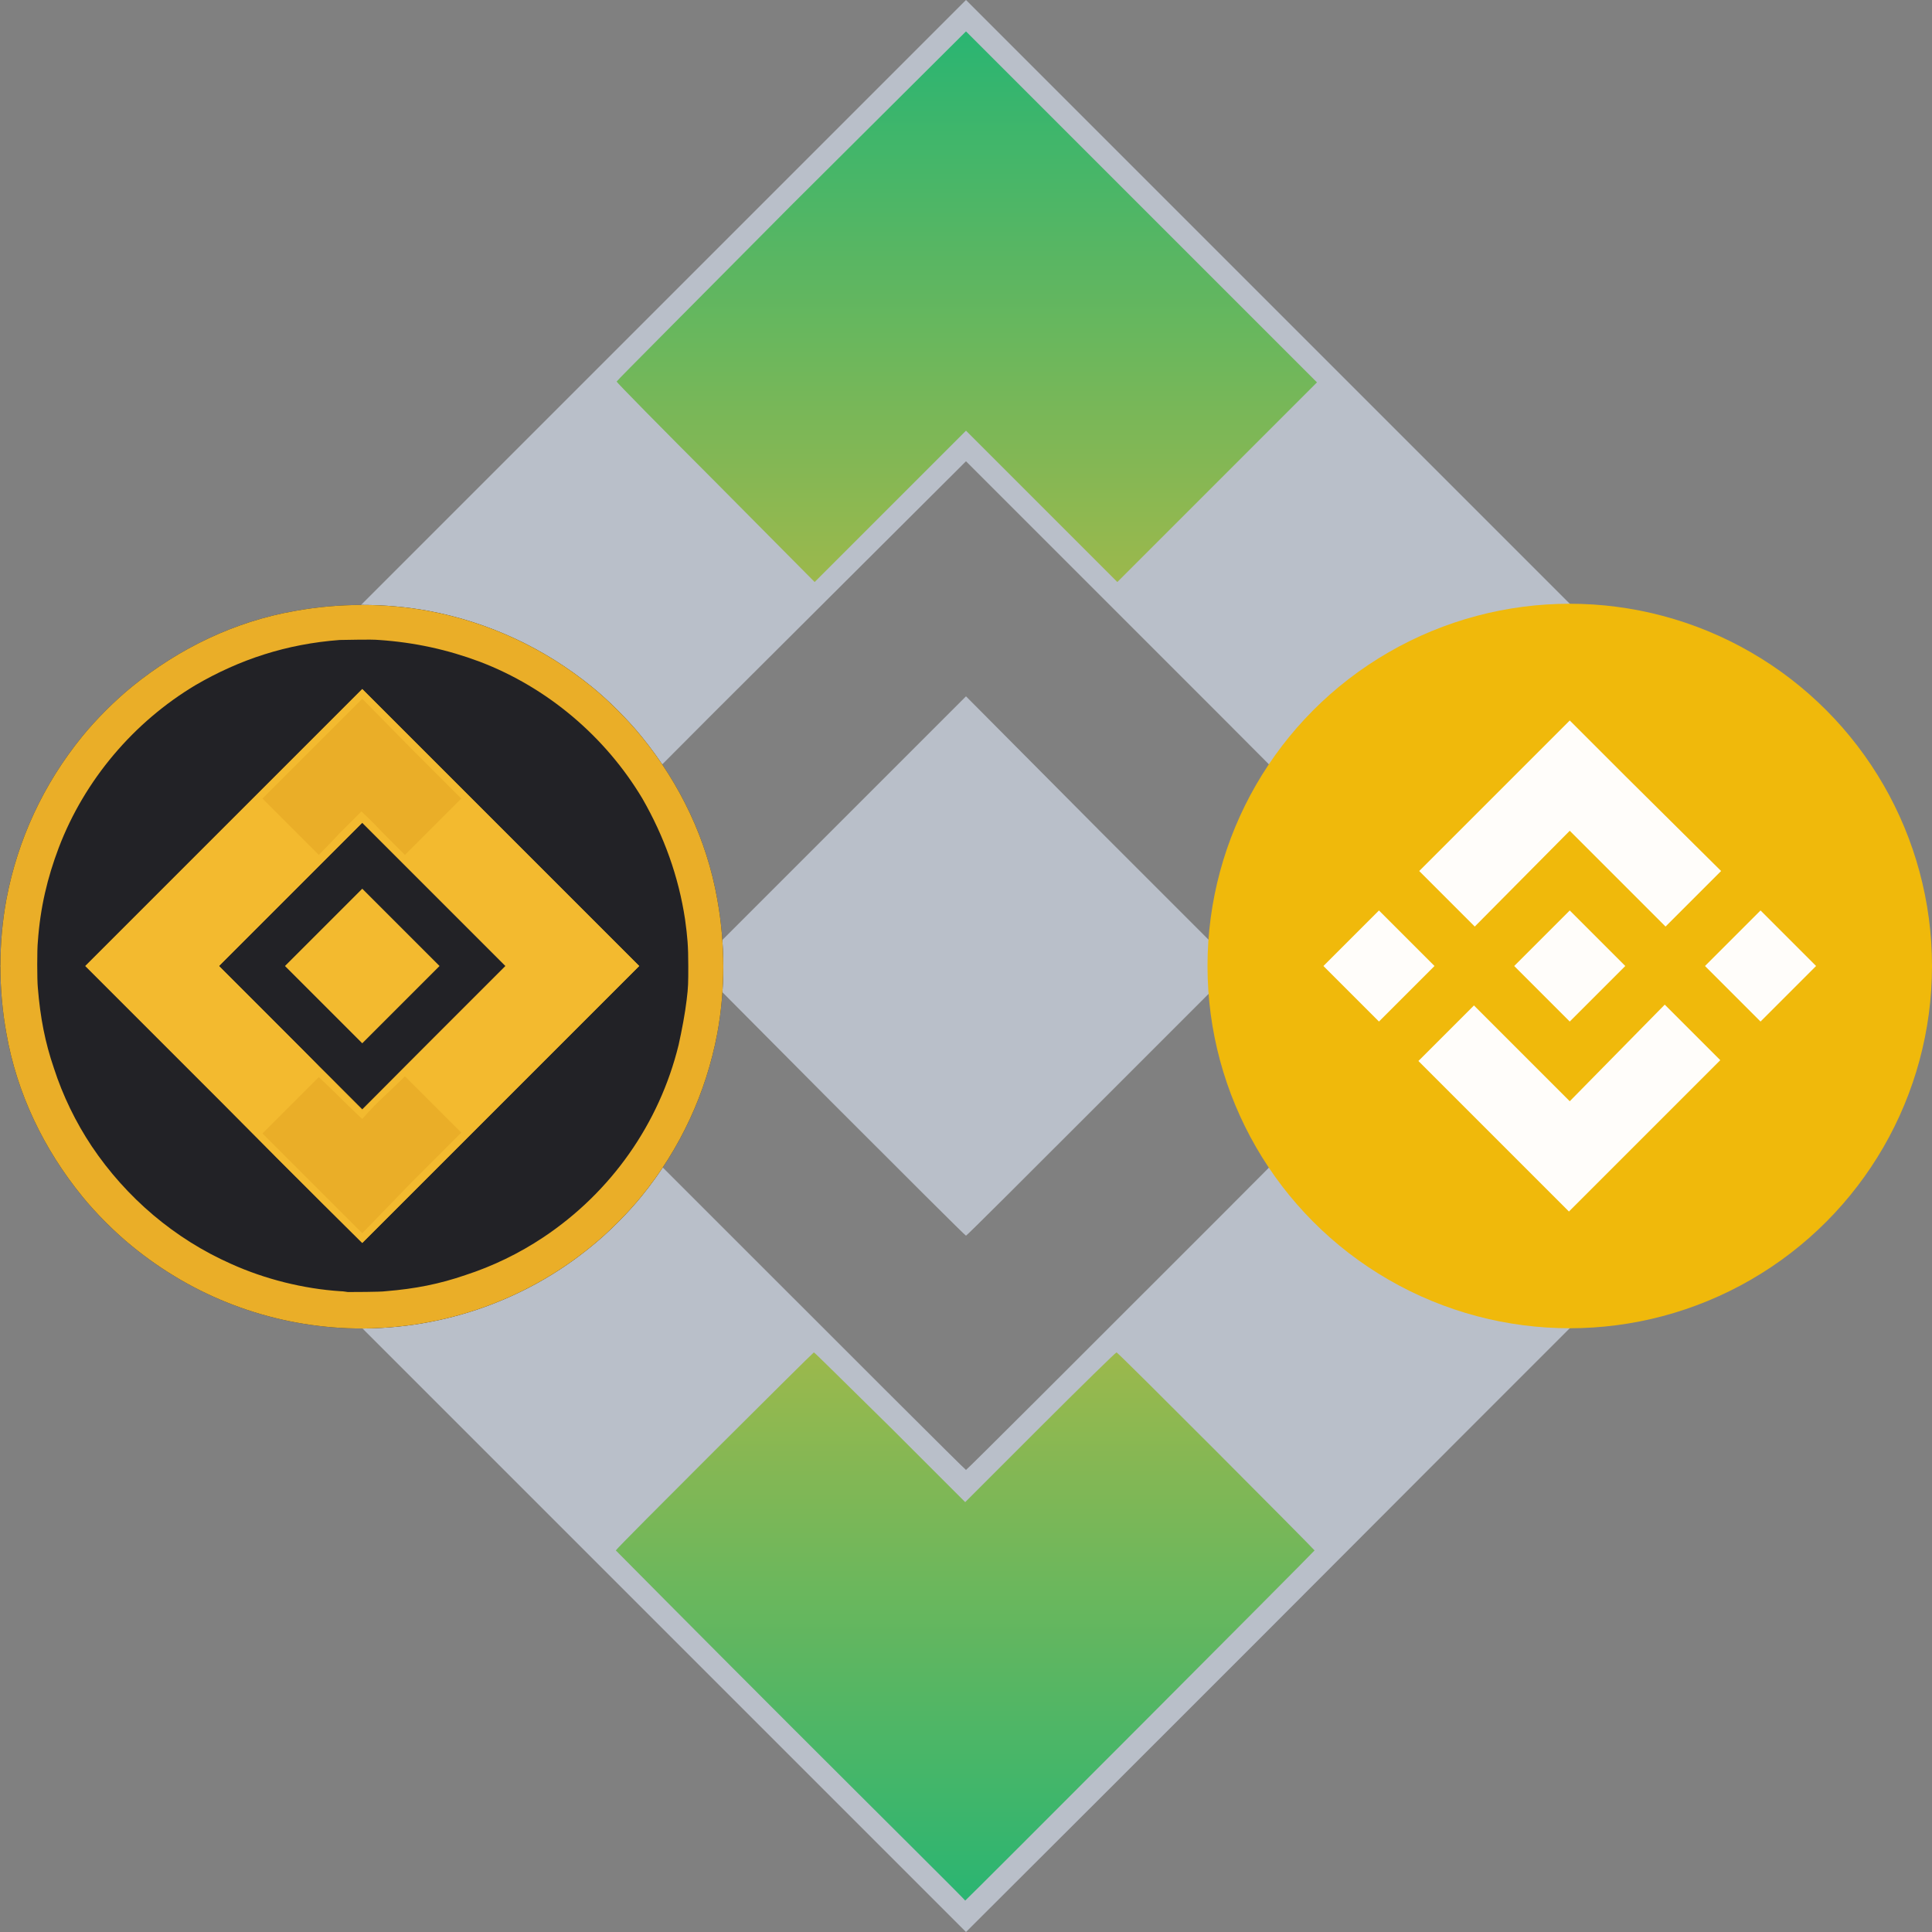 <?xml version="1.0" encoding="utf-8"?>
<!-- Generator: Adobe Illustrator 23.0.5, SVG Export Plug-In . SVG Version: 6.00 Build 0)  -->
<svg version="1.1" id="Layer_1" xmlns:v="https://vecta.io/nano"
	 xmlns="http://www.w3.org/2000/svg" xmlns:xlink="http://www.w3.org/1999/xlink" x="0px" y="0px" viewBox="0 0 240 240"
	 style="enable-background:new 0 0 240 240;" xml:space="preserve">
<rect x="0" y="0" width="240" height="240" fill="#808080" stroke="none"/>
<style type="text/css">
	.st0{fill:#B9BFC9;}
	.st1{fill:url(#SVGID_1_);}
	.st2{fill:url(#SVGID_2_);}
	.st3{fill:#F0B90B;}
	.st4{fill:#FFFDFA;}
	.st5{fill:#222226;}
	.st6{fill:#EAAE28;}
	.st7{fill:#F3BA2F;}
</style>
<g>
	<path class="st0" d="M120,0L0,120l60,60c33,33,60,60,60,60s27.1-27,60-60l60-60L120,0z M151.4,151.3
		c-17.2,17.2-31.3,31.3-31.4,31.3s-14.2-14.1-31.4-31.3L57.3,120l31.3-31.4L120,57.3l31.3,31.3l31.3,31.4L151.4,151.3z"/>
	<g>
		
			<linearGradient id="SVGID_1_" gradientUnits="userSpaceOnUse" x1="119.9" y1="77" x2="119.9" y2="145.174" gradientTransform="matrix(1 0 0 1 0 91)">
			<stop  offset="0" style="stop-color:#9CB84C"/>
			<stop  offset="1" style="stop-color:#2AB572"/>
		</linearGradient>
		<path class="st1" d="M98.2,214.4c-11.9-11.9-21.7-21.8-21.7-21.8c0-0.2,24.5-24.6,24.6-24.6s4.3,4.2,9.5,9.3l9.3,9.3l9.3-9.3
			c5.1-5.1,9.4-9.3,9.5-9.3c0.2,0,24.6,24.5,24.6,24.6s-43.3,43.5-43.4,43.5C120,236.1,110.2,226.4,98.2,214.4z"/>
		
			<linearGradient id="SVGID_2_" gradientUnits="userSpaceOnUse" x1="120.1" y1="-18.7" x2="120.1" y2="-87.1" gradientTransform="matrix(1 0 0 1 0 91)">
			<stop  offset="0" style="stop-color:#9CB84C"/>
			<stop  offset="1" style="stop-color:#2AB572"/>
		</linearGradient>
		<path class="st2" d="M88.9,59.9c-6.8-6.8-12.3-12.4-12.3-12.5s9.8-9.9,21.7-21.9L120,3.9l21.8,21.8l21.8,21.8l-12.4,12.4
			l-12.4,12.4l-9.4-9.4l-9.4-9.4l-9.4,9.4l-9.4,9.4L88.9,59.9L88.9,59.9z"/>
	</g>
	<path class="st0" d="M103.2,136.8L86.5,120l16.8-16.8L120,86.5l16.7,16.8l16.8,16.8l-16.7,16.7c-9.2,9.2-16.7,16.7-16.8,16.7
		S112.4,146,103.2,136.8z"/>
</g>
<circle class="st3" cx="195" cy="120" r="45"/>
<path class="st4" d="M178.2,120l-6.9,6.9l-6.9-6.9l6.9-6.9L178.2,120z M195,103.2l11.9,11.9l6.9-6.9l-11.9-11.8l-6.9-6.9l-18.7,18.7
	l6.9,6.9L195,103.2z M218.7,113.1l-6.9,6.9l6.9,6.9l6.9-6.9L218.7,113.1z M195,136.8l-11.9-11.9l-6.9,6.9l18.7,18.7l18.8-18.8
	l-6.9-6.9L195,136.8z M195,126.9l6.9-6.9l-6.9-6.9l-6.9,6.9L195,126.9z"/>
<g>
	<path class="st5" d="M43.2,165c-9.8-0.4-19.1-3.9-26.8-10.2c-2.1-1.7-4.5-4.1-6.2-6.2c-4.8-5.9-8.1-12.8-9.4-20.2
		c-1-5.5-1-11.3,0-16.7c1.4-7.4,4.6-14.3,9.4-20.2c1.7-2.1,4.1-4.5,6.2-6.2c5.9-4.8,12.8-8.1,20.2-9.4c5.5-1,11.3-1,16.7,0
		c7.4,1.4,14.3,4.6,20.2,9.4c2.1,1.7,4.5,4.1,6.2,6.2c4.8,5.9,8.1,12.8,9.4,20.2c1,5.5,1,11.3,0,16.7c-1.4,7.4-4.6,14.3-9.4,20.2
		c-1.7,2.1-4.1,4.5-6.2,6.2C65,161.8,54.2,165.4,43.2,165z"/>
</g>
<g>
	<path class="st6" d="M43.2,165c-9.8-0.4-19.1-3.9-26.8-10.2c-2.1-1.7-4.5-4.1-6.2-6.2c-4.8-5.9-8.1-12.8-9.4-20.2
		c-1-5.5-1-11.3,0-16.7c1.4-7.4,4.6-14.3,9.4-20.2c1.7-2.1,4.1-4.5,6.2-6.2c5.9-4.8,12.8-8.1,20.2-9.4c5.5-1,11.3-1,16.7,0
		c7.4,1.4,14.3,4.6,20.2,9.4c2.1,1.7,4.5,4.1,6.2,6.2c4.8,5.9,8.1,12.8,9.4,20.2c1,5.5,1,11.3,0,16.7c-1.4,7.4-4.6,14.3-9.4,20.2
		c-1.7,2.1-4.1,4.5-6.2,6.2C65,161.8,54.2,165.4,43.2,165z M47.9,160.4c3.7-0.3,6.7-0.9,9.9-2c3.4-1.1,6.7-2.7,9.7-4.7
		c8.4-5.6,14.4-14.1,16.8-23.9c0.4-1.8,0.8-3.9,1-5.6c0.2-1.6,0.2-2.1,0.2-4.2c0-2.5-0.1-3.6-0.4-5.8c-0.8-5.3-2.6-10.3-5.3-15
		c-4.6-7.7-11.8-13.8-20.2-17c-4-1.5-8.1-2.4-12.5-2.7c-1.1-0.1-4,0-4.9,0c-6.6,0.5-12.4,2.4-17.9,5.6c-7.7,4.6-13.8,11.8-17,20.2
		C5.9,109,5,112.7,4.7,117c-0.1,0.9-0.1,4.7,0,5.7c0.3,3.7,0.9,6.8,2,10c1.1,3.4,2.7,6.7,4.7,9.7c4.3,6.4,10.3,11.5,17.3,14.6
		c4.2,1.9,9,3.1,13.6,3.4c0.4,0,0.8,0.1,0.9,0.1C43.6,160.5,47.3,160.5,47.9,160.4z"/>
	<path class="st6" d="M27.8,137.2L10.6,120l17.2-17.2L45,85.6l17.2,17.2L79.4,120l-17.2,17.2c-9.5,9.5-17.2,17.2-17.2,17.2
		S37.2,146.7,27.8,137.2z M53.9,128.9l8.9-8.9l-8.9-8.9l-8.9-8.9l-8.9,8.9l-8.9,8.9l8.9,8.9c4.9,4.9,8.9,8.9,8.9,8.9
		S49,133.8,53.9,128.9z"/>
</g>
<g>
	<path class="st7" d="M27.8,137.2L10.6,120l17.2-17.2L45,85.6l17.2,17.2L79.4,120l-17.2,17.2c-9.5,9.5-17.2,17.2-17.2,17.2
		S37.2,146.7,27.8,137.2z M51.1,146.9l6.2-6.2l-3.5-3.5c-1.9-1.9-3.5-3.5-3.5-3.5s-1.2,1.2-2.7,2.6S45,139,45,139s-1.3-1.2-2.7-2.6
		c-1.4-1.4-2.7-2.6-2.7-2.6s-1.6,1.6-3.5,3.5l-3.5,3.5l6.2,6.2c3.4,3.4,6.2,6.2,6.2,6.2S47.8,150.3,51.1,146.9z M53.9,128.9l8.9-8.9
		l-8.9-8.9l-8.9-8.9l-8.9,8.9l-8.9,8.9l6.2,6.2c3.4,3.4,6.2,6.2,6.2,6.3l0,0c0,0,1.3,1.2,2.7,2.7c1.5,1.5,2.7,2.7,2.7,2.7
		S49,133.8,53.9,128.9z M42.2,103.5c1.5-1.5,2.7-2.7,2.7-2.7s1.3,1.2,2.7,2.7l2.7,2.7l3.5-3.5c1.9-1.9,3.5-3.5,3.5-3.5
		s-2.8-2.8-6.2-6.2L45,86.8L38.8,93l-6.2,6.2l3.5,3.5c1.9,1.9,3.5,3.5,3.5,3.5S40.8,105,42.2,103.5z"/>
	<path class="st7" d="M40.2,124.8l-4.8-4.8l4.8-4.8l4.8-4.8l4.8,4.8l4.8,4.8l-4.8,4.8c-2.6,2.6-4.8,4.8-4.8,4.8
		S42.8,127.4,40.2,124.8z"/>
</g>
</svg>
